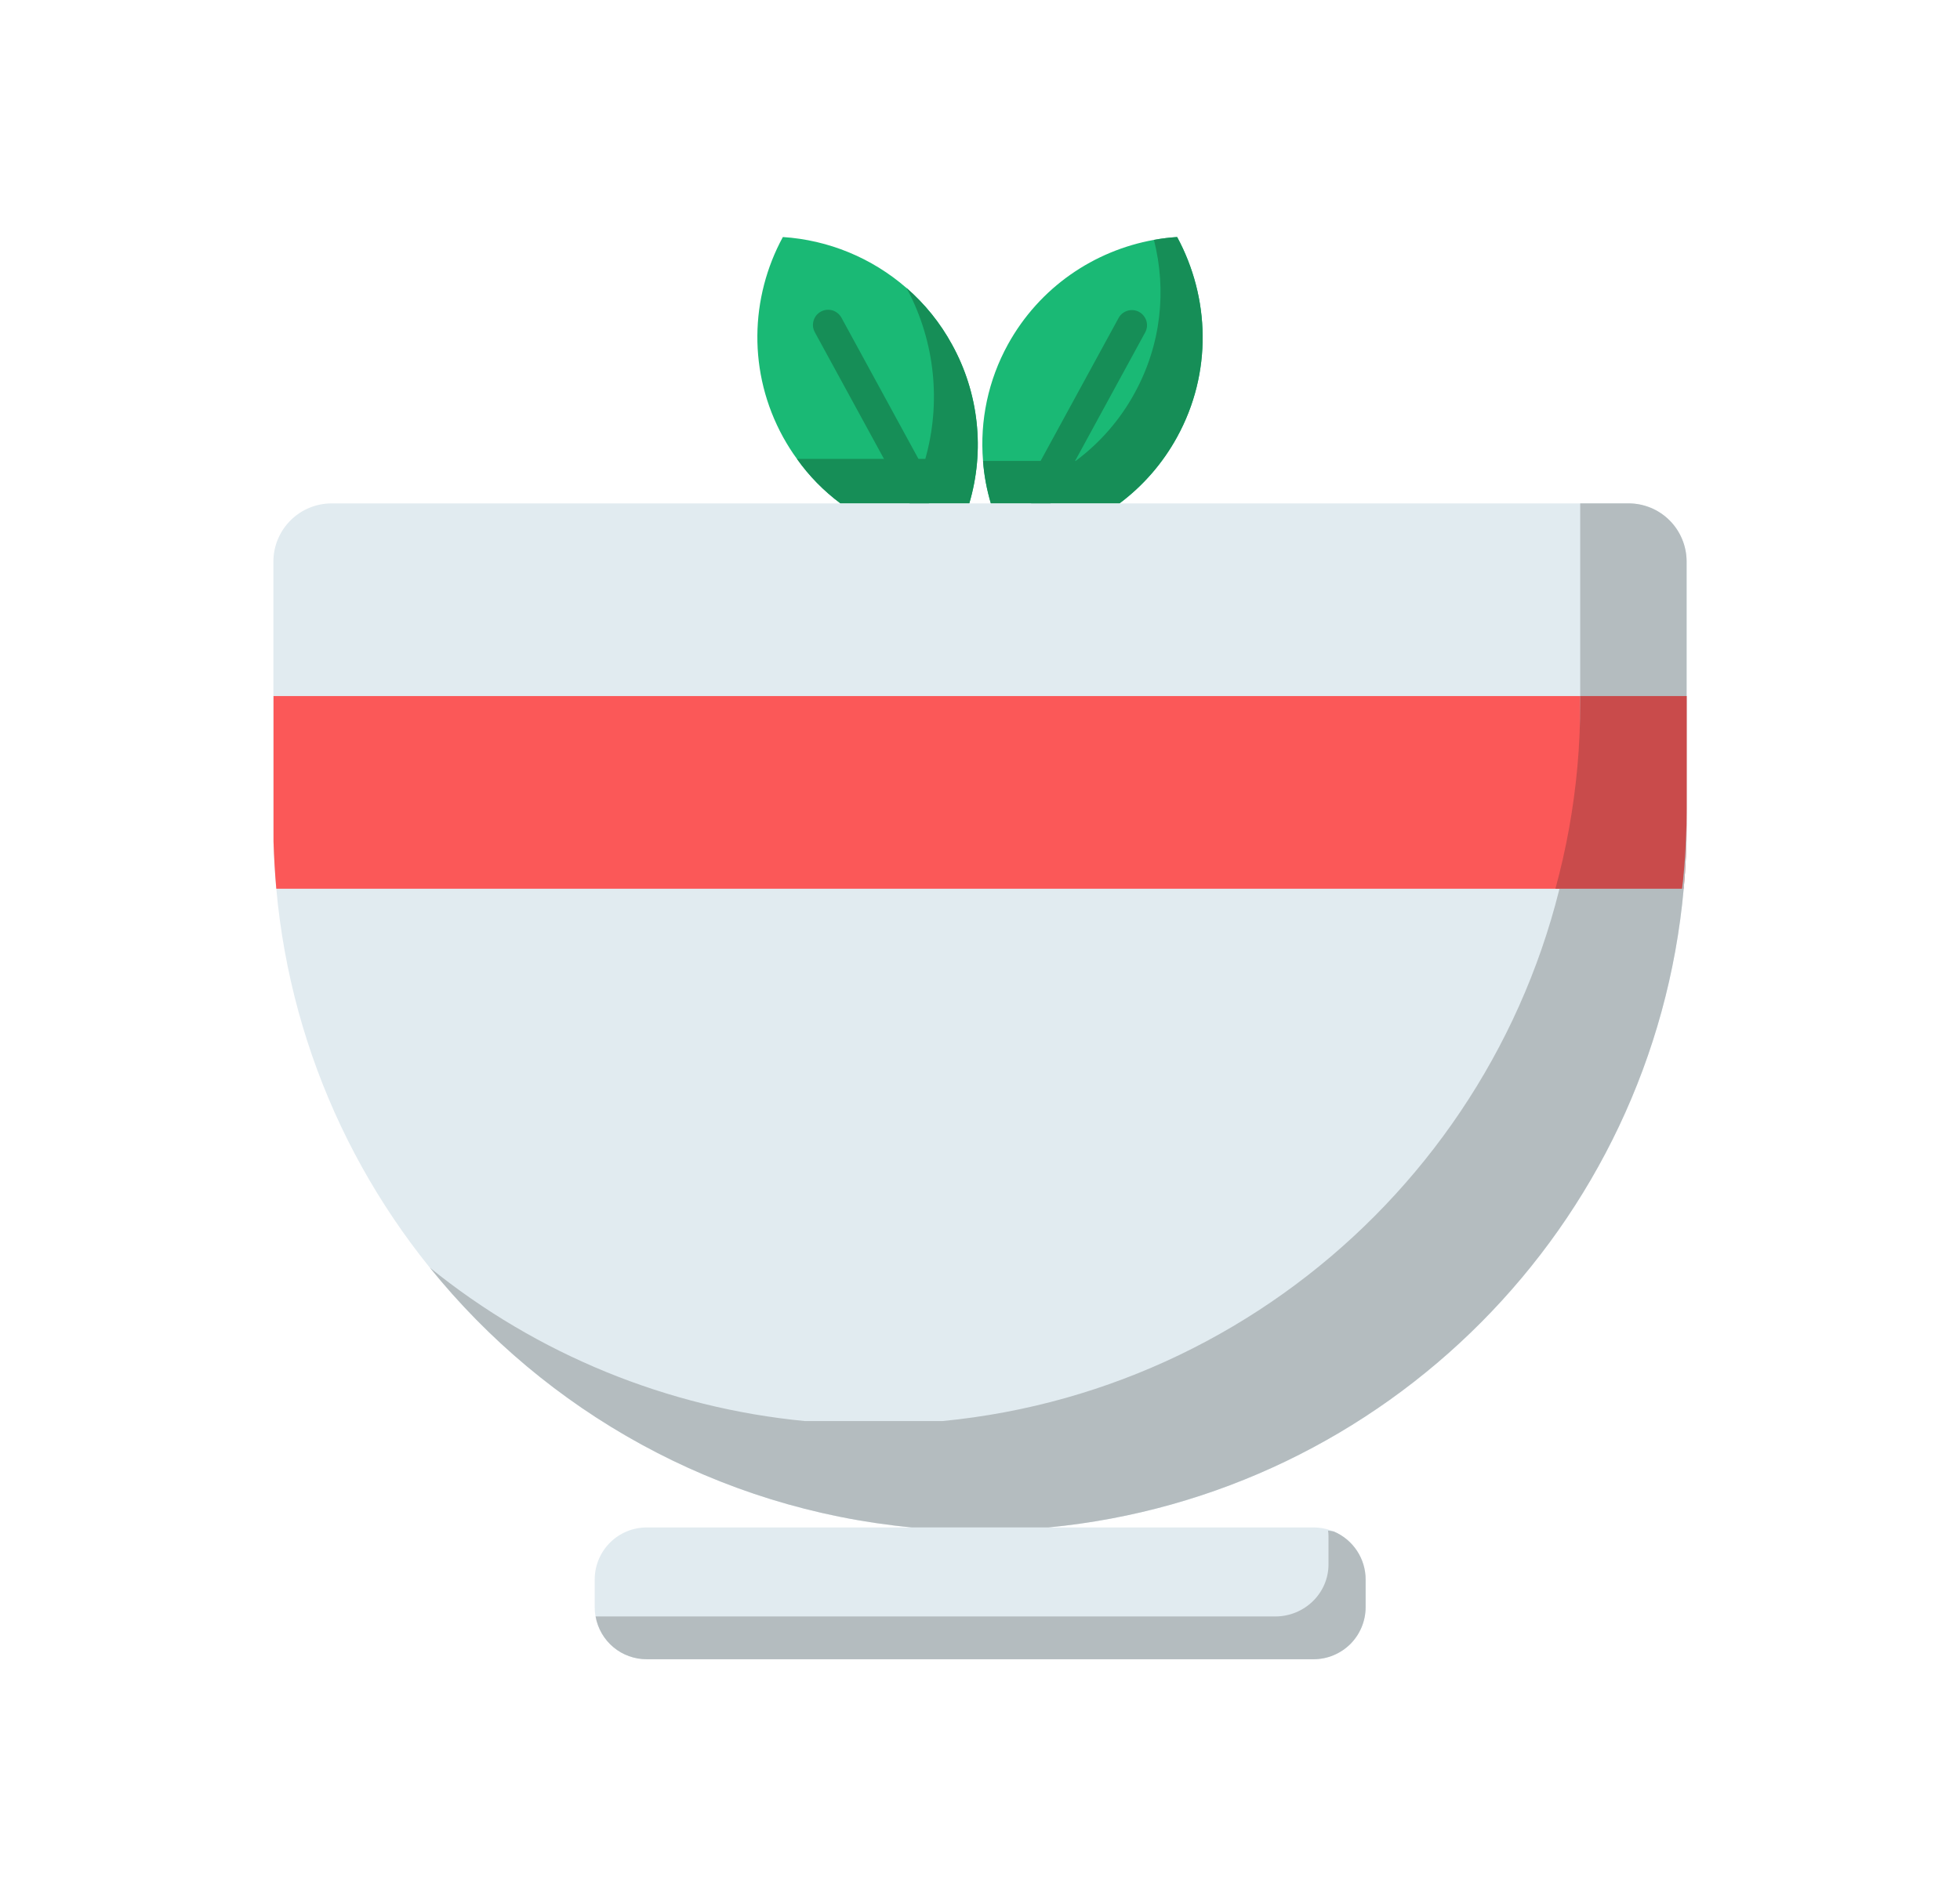 <svg width="31" height="30" viewBox="0 0 31 30" fill="none" xmlns="http://www.w3.org/2000/svg">
<path d="M15.33 7.965H13.295C13.029 7.767 12.796 7.53 12.605 7.26C12.526 7.153 12.454 7.038 12.387 6.918C11.824 5.895 11.863 4.705 12.382 3.75C13.104 3.797 13.79 4.08 14.336 4.555C14.628 4.808 14.872 5.111 15.057 5.45C15.267 5.83 15.399 6.248 15.446 6.68C15.493 7.112 15.454 7.548 15.33 7.965ZM18.615 6.918C18.39 7.328 18.08 7.685 17.705 7.965H15.672C15.608 7.747 15.565 7.522 15.548 7.292C15.495 6.653 15.632 6.012 15.941 5.45C16.441 4.543 17.306 3.965 18.251 3.795C18.372 3.773 18.495 3.758 18.618 3.75C19.135 4.706 19.178 5.896 18.615 6.918Z" fill="#1AB975"/>
<path d="M15.33 7.965H13.294C13.029 7.767 12.796 7.53 12.605 7.26H14.635C14.887 6.368 14.787 5.414 14.358 4.593C14.351 4.58 14.344 4.567 14.336 4.554C14.628 4.807 14.872 5.111 15.057 5.45C15.267 5.83 15.399 6.248 15.446 6.68C15.493 7.111 15.454 7.548 15.33 7.965ZM18.615 6.918C18.39 7.328 18.08 7.685 17.705 7.965H15.672C15.607 7.747 15.564 7.522 15.548 7.292H17.013C17.395 7.008 17.711 6.646 17.94 6.229C18.369 5.453 18.453 4.59 18.251 3.795C18.372 3.773 18.495 3.758 18.618 3.75C19.135 4.706 19.178 5.896 18.615 6.918Z" fill="#168E57"/>
<path d="M14.54 8.024C14.455 8.024 14.373 7.978 14.33 7.899L12.887 5.255C12.872 5.227 12.863 5.197 12.859 5.166C12.856 5.134 12.859 5.103 12.868 5.072C12.877 5.042 12.891 5.014 12.911 4.99C12.931 4.965 12.955 4.945 12.983 4.93C13.011 4.915 13.041 4.905 13.072 4.902C13.103 4.899 13.135 4.902 13.165 4.91C13.195 4.919 13.223 4.934 13.248 4.954C13.272 4.973 13.293 4.998 13.308 5.025L14.75 7.67C14.77 7.706 14.78 7.747 14.779 7.789C14.778 7.83 14.767 7.871 14.746 7.906C14.725 7.942 14.694 7.972 14.658 7.992C14.622 8.013 14.582 8.024 14.54 8.024ZM16.463 8.024C16.421 8.024 16.38 8.013 16.344 7.992C16.308 7.972 16.278 7.942 16.257 7.906C16.236 7.871 16.224 7.83 16.223 7.788C16.223 7.747 16.233 7.706 16.253 7.669L17.695 5.025C17.726 4.971 17.777 4.932 17.837 4.915C17.898 4.898 17.962 4.905 18.017 4.935C18.071 4.965 18.112 5.015 18.131 5.075C18.149 5.134 18.144 5.199 18.115 5.254L16.673 7.899C16.652 7.937 16.622 7.968 16.585 7.99C16.548 8.012 16.506 8.024 16.463 8.024Z" fill="#168E57"/>
<path d="M26.676 8.885V13.043C26.676 13.384 26.661 13.723 26.63 14.06C26.15 19.396 21.914 23.651 16.588 24.165H14.415C9.086 23.651 4.851 19.396 4.37 14.06C4.348 13.812 4.334 13.564 4.326 13.315C4.324 13.224 4.324 13.135 4.324 13.043V8.885C4.324 8.641 4.421 8.407 4.594 8.234C4.766 8.061 5.001 7.964 5.245 7.964H25.755C25.876 7.964 25.996 7.988 26.108 8.034C26.22 8.08 26.321 8.148 26.407 8.234C26.492 8.319 26.56 8.421 26.606 8.532C26.652 8.644 26.676 8.764 26.676 8.885Z" fill="#E1EBF0"/>
<path d="M26.676 11.012V13.043C26.676 13.385 26.661 13.724 26.63 14.06H4.37C4.348 13.812 4.334 13.564 4.326 13.315V11.012H26.676Z" fill="#FB5858"/>
<path d="M21.599 24.988V25.426C21.599 25.645 21.512 25.855 21.358 26.009C21.203 26.163 20.994 26.25 20.775 26.25H10.229C10.036 26.25 9.849 26.183 9.701 26.059C9.553 25.935 9.454 25.763 9.42 25.573C9.41 25.525 9.406 25.476 9.406 25.427V24.988C9.406 24.77 9.493 24.56 9.647 24.406C9.802 24.251 10.011 24.165 10.23 24.165H20.776C20.888 24.165 20.998 24.189 21.096 24.229C21.099 24.232 21.101 24.232 21.101 24.232C21.249 24.295 21.375 24.401 21.463 24.535C21.552 24.67 21.599 24.827 21.599 24.988Z" fill="#E1EBF0"/>
<path d="M26.676 8.884V13.043C26.676 13.384 26.662 13.723 26.63 14.059C26.15 19.395 21.914 23.65 16.588 24.164H14.415C11.343 23.869 8.636 22.33 6.8 20.056C8.497 21.429 10.56 22.273 12.732 22.482H14.905C20.232 21.967 24.467 17.713 24.948 12.377C24.979 12.04 24.993 11.701 24.993 11.36V7.964H25.755C25.876 7.963 25.996 7.987 26.108 8.033C26.22 8.079 26.321 8.147 26.407 8.233C26.492 8.318 26.56 8.42 26.606 8.532C26.652 8.643 26.676 8.763 26.676 8.884Z" fill="#B4BCBF"/>
<path d="M26.676 11.012V12.803C26.676 13.145 26.661 13.483 26.63 13.82C26.623 13.899 26.616 13.981 26.604 14.06H24.601C24.773 13.431 24.889 12.787 24.948 12.137C24.979 11.801 24.993 11.462 24.993 11.121V11.012H26.676Z" fill="#C94B4B"/>
<path d="M21.599 24.988V25.426C21.599 25.645 21.512 25.854 21.358 26.009C21.203 26.163 20.994 26.25 20.775 26.25H10.229C10.036 26.25 9.849 26.183 9.701 26.059C9.553 25.935 9.454 25.763 9.42 25.573H20.17C20.634 25.573 21.012 25.204 21.012 24.749V24.311C21.012 24.279 21.01 24.248 21.005 24.215C21.036 24.217 21.067 24.224 21.096 24.229C21.099 24.231 21.101 24.231 21.101 24.231C21.249 24.295 21.375 24.401 21.463 24.535C21.552 24.67 21.599 24.827 21.599 24.988Z" fill="#B4BCBF"/>
</svg>
